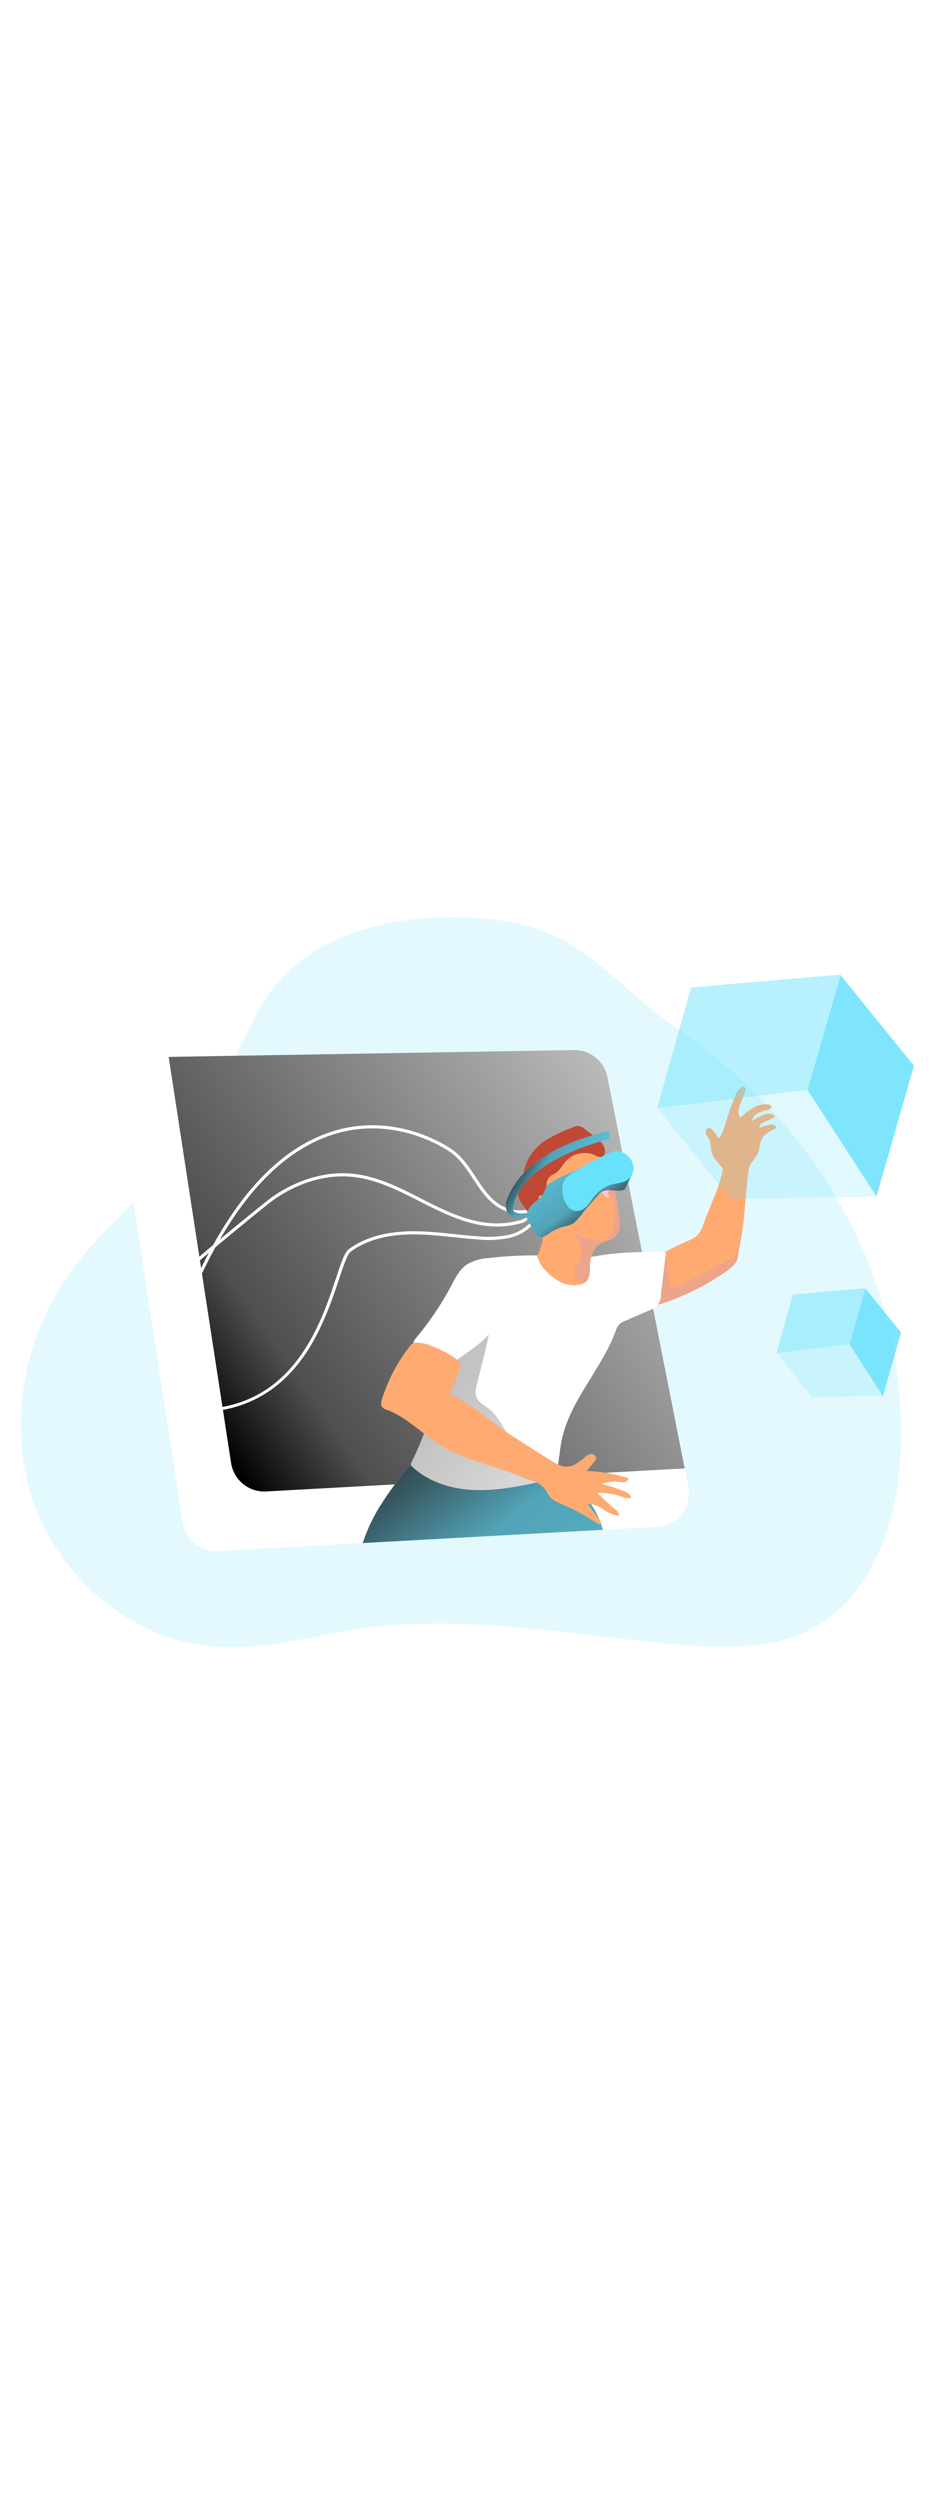 <svg id="_0473_ar_1" xmlns="http://www.w3.org/2000/svg" xmlns:xlink="http://www.w3.org/1999/xlink" viewBox="0 0 500 500" data-imageid="augmented-reality-1-18" imageName="Augmented Reality 1" class="illustrations_image" style="width: 188px;"><defs><style>.cls-1_augmented-reality-1-18{fill:url(#linear-gradient);}.cls-1_augmented-reality-1-18,.cls-2_augmented-reality-1-18,.cls-3_augmented-reality-1-18,.cls-4_augmented-reality-1-18,.cls-5_augmented-reality-1-18,.cls-6_augmented-reality-1-18,.cls-7_augmented-reality-1-18,.cls-8_augmented-reality-1-18,.cls-9_augmented-reality-1-18,.cls-10_augmented-reality-1-18,.cls-11_augmented-reality-1-18,.cls-12_augmented-reality-1-18,.cls-13_augmented-reality-1-18,.cls-14_augmented-reality-1-18,.cls-15_augmented-reality-1-18,.cls-16_augmented-reality-1-18{stroke-width:0px;}.cls-2_augmented-reality-1-18{opacity:.18;}.cls-2_augmented-reality-1-18,.cls-3_augmented-reality-1-18,.cls-4_augmented-reality-1-18,.cls-5_augmented-reality-1-18{isolation:isolate;}.cls-2_augmented-reality-1-18,.cls-3_augmented-reality-1-18,.cls-4_augmented-reality-1-18,.cls-5_augmented-reality-1-18,.cls-16_augmented-reality-1-18{fill:#68e1fd;}.cls-3_augmented-reality-1-18{opacity:.2;}.cls-4_augmented-reality-1-18{opacity:.47;}.cls-5_augmented-reality-1-18{opacity:.84;}.cls-6_augmented-reality-1-18{fill:url(#linear-gradient-4-augmented-reality-1-18);}.cls-7_augmented-reality-1-18{fill:url(#linear-gradient-2-augmented-reality-1-18);}.cls-8_augmented-reality-1-18{fill:url(#linear-gradient-3-augmented-reality-1-18);}.cls-9_augmented-reality-1-18{fill:url(#linear-gradient-5-augmented-reality-1-18);}.cls-10_augmented-reality-1-18{fill:url(#linear-gradient-6-augmented-reality-1-18);}.cls-11_augmented-reality-1-18{fill:#c14834;}.cls-12_augmented-reality-1-18{fill:#fff;}.cls-13_augmented-reality-1-18{fill:#eda48a;}.cls-14_augmented-reality-1-18{fill:#ffaa71;}.cls-15_augmented-reality-1-18{fill:#fbc6d7;}</style><linearGradient id="linear-gradient-augmented-reality-1-18" x1="45.52" y1="3934.99" x2="753.57" y2="4449.41" gradientTransform="translate(-49.58 4366.16) scale(1 -1)" gradientUnits="userSpaceOnUse"><stop offset="0" stop-color="#231f20"/><stop offset=".13" stop-color="#231f20" stop-opacity=".69"/><stop offset=".25" stop-color="#231f20" stop-opacity=".32"/><stop offset="1" stop-color="#231f20" stop-opacity="0"/></linearGradient><linearGradient id="linear-gradient-2-augmented-reality-1-18" x1="156.01" y1="4025.7" x2="510.74" y2="4271.6" gradientTransform="translate(-49.58 4366.16) scale(1 -1)" gradientUnits="userSpaceOnUse"><stop offset="0" stop-color="#000"/><stop offset=".13" stop-color="#000" stop-opacity=".69"/><stop offset="1" stop-color="#000" stop-opacity="0"/></linearGradient><linearGradient id="linear-gradient-3-augmented-reality-1-18" x1="253.52" y1="4035.65" x2="473.36" y2="3749.86" xlink:href="#linear-gradient-augmented-reality-1-18"/><linearGradient id="linear-gradient-4-augmented-reality-1-18" x1="206.14" y1="4088.87" x2="425.64" y2="3948.7" xlink:href="#linear-gradient-augmented-reality-1-18"/><linearGradient id="linear-gradient-5-augmented-reality-1-18" x1="371.44" y1="4128.09" x2="327.92" y2="4187.44" xlink:href="#linear-gradient-augmented-reality-1-18"/><linearGradient id="linear-gradient-6-augmented-reality-1-18" x1="324.96" y1="4170.3" x2="384.54" y2="4135.2" xlink:href="#linear-gradient-augmented-reality-1-18"/></defs><g id="background_augmented-reality-1-18"><path class="cls-2_augmented-reality-1-18 targetColor" d="M295.64,83.12c-14.86-7.04-31.54-9.39-47.99-10.04-38.28-1.39-80.31,8.37-103.3,39.02-7.95,10.66-13.05,23.06-18.86,34.97-12.52,25.53-28.62,49.15-47.8,70.14-12.75,13.95-26.77,26.77-38.23,41.83-26.42,35.04-36.11,83.04-21.88,124.53,14.22,41.49,53.39,74.25,97.14,77.5,26.25,1.94,52.08-6.06,78.13-9.74,57.77-8.18,116.15,4.84,174.36,8.92,21.67,1.52,44.42,1.67,63.83-8.18,34.57-17.4,47.85-60.4,48.69-99.1,2.02-92.02-46.85-171.75-121.12-222.22-21.72-14.74-39.03-36.24-62.98-47.62Z" style="fill: rgb(104, 225, 253);"/></g><g id="character_augmented-reality-1-18"><path class="cls-12_augmented-reality-1-18" d="M349.97,397.26l-28.93,1.59-127.91,7.04-77.21,4.25c-9.15.5-17.2-6-18.64-15.06l-34.95-227.04c-1.5-9.75,5.19-18.88,14.95-20.37.8-.12,1.6-.19,2.4-.2l10.04-.17,33.35,216.03c1.44,9.05,9.48,15.56,18.64,15.06l77.21-4.25,127.91-7.04,17.75-.97,1.94,9.77c1.95,9.67-4.32,19.1-13.99,21.04-.84.17-1.69.28-2.55.32Z"/><path class="cls-12_augmented-reality-1-18" d="M364.57,366.19l-17.75.97-127.91,7.04-77.21,4.25c-9.15.5-17.2-6-18.64-15.06l-33.26-216.1,215.83-3.63c8.64-.14,16.14,5.92,17.82,14.39l41.13,208.14Z"/><path class="cls-1_augmented-reality-1-18" d="M349.97,397.26l-28.93,1.59-127.91,7.04-77.21,4.25c-9.15.5-17.2-6-18.64-15.06l-34.95-227.04c-1.5-9.75,5.19-18.88,14.95-20.37.8-.12,1.6-.19,2.4-.2l10.04-.17,33.35,216.03c1.44,9.05,9.48,15.56,18.64,15.06l77.21-4.25,127.91-7.04,17.75-.97,1.94,9.77c1.95,9.67-4.32,19.1-13.99,21.04-.84.17-1.69.28-2.55.32Z"/><path class="cls-7_augmented-reality-1-18" d="M364.57,366.19l-17.75.97-127.91,7.04-77.21,4.25c-9.15.5-17.2-6-18.64-15.06l-33.26-216.1,215.83-3.63c8.64-.14,16.14,5.92,17.82,14.39l41.13,208.14Z"/><path class="cls-16_augmented-reality-1-18 targetColor" d="M321.04,398.85l-127.91,7.04c2.49-7.57,5.98-14.78,10.37-21.43,3.95-6.16,8.37-12.03,12.9-17.77,3.01-3.78,4.37-2.46,8.9-1.44,3.89.87,7.8,1.62,11.71,2.24,15.7,2.48,31.66,2.97,47.48,1.47,2.73-.41,5.49-.45,8.23-.12,2.08.42,4.08,1.15,5.94,2.18,11.03,5.72,19.15,15.82,22.37,27.82Z" style="fill: rgb(104, 225, 253);"/><path class="cls-8_augmented-reality-1-18" d="M321.04,398.85l-127.91,7.04c2.49-7.57,5.98-14.78,10.37-21.43,3.95-6.16,8.37-12.03,12.9-17.77,3.01-3.78,4.37-2.46,8.9-1.44,3.89.87,7.8,1.62,11.71,2.24,15.7,2.48,31.66,2.97,47.48,1.47,2.73-.41,5.49-.45,8.23-.12,2.08.42,4.08,1.15,5.94,2.18,11.03,5.72,19.15,15.82,22.37,27.82Z"/><path class="cls-12_augmented-reality-1-18" d="M86.3,318.84l-1.6-.48c22.22-73.71,52.61-117.71,90.33-130.78,34.37-11.91,62.62,6.82,65.73,9,5.33,3.73,9.03,9.31,12.59,14.71,4.2,6.36,8.17,12.36,14.57,15.58,3.93,1.92,8.47,2.53,12.77,1.72l.31,1.64c-4.66.88-9.57.22-13.83-1.86-6.81-3.42-11.09-9.89-15.23-16.15-3.48-5.27-7.08-10.72-12.16-14.26-3.04-2.13-30.64-20.43-64.22-8.79-37.18,12.89-67.22,56.52-89.28,129.68Z"/><path class="cls-12_augmented-reality-1-18" d="M80.31,279.63l-1.65-.29c.13-.78.52-3.15,32.24-29.81,15.92-13.37,32.45-26.7,34.39-27.98,13.35-9.2,28.4-13.51,42.37-12.13,13.15,1.27,25.24,7.44,36.92,13.4l1.85.95c12.03,6.12,24.89,12.09,38.27,12.09.13,0,.25,0,.38,0,4.06-.04,8.09-.62,11.99-1.74,1.22-.22,2.24-.88,2.88-1.84l1.39.93c-.9,1.33-2.32,2.25-3.89,2.53-3.96,1.14-8.14,1.75-12.35,1.79-.13,0-.26,0-.4,0-13.75,0-26.81-6.06-39.02-12.27l-1.86-.95c-11.55-5.89-23.49-11.98-36.33-13.22-13.59-1.34-28.24,2.87-41.27,11.85-4.36,2.87-64.73,52.44-65.92,56.68Z"/><path class="cls-12_augmented-reality-1-18" d="M104.16,336.36c-5.23,0-10.69-.46-16.39-1.38l.27-1.65c64.72,10.45,81.78-40.95,90.95-68.56,2.72-8.18,4.51-13.59,6.82-15.28,8.46-6.18,19.81-9.36,33.75-9.46,7.54-.05,15.13.75,22.46,1.53,4.13.44,8.39.89,12.6,1.18,5.32.55,10.65.3,15.88-.72,5.13-1.03,9.76-3.84,13.05-7.92l1.3,1.05c-3.53,4.38-8.51,7.41-14.02,8.51-5.39,1.06-10.89,1.31-16.34.75-4.21-.29-8.49-.75-12.63-1.19-7.29-.77-14.87-1.57-22.28-1.52-13.58.1-24.61,3.17-32.77,9.14-1.88,1.37-3.79,7.15-6.22,14.45-4.45,13.39-11.16,33.63-24.95,48.97-13.2,14.69-30.46,22.09-51.47,22.09Z"/><path class="cls-14_augmented-reality-1-18" d="M411.61,186.13c-1.2.48-2.32,1.11-3.35,1.89-.92.65-1.71,1.46-2.34,2.39-.99,1.96-1.56,4.1-1.67,6.29-.32,2.18-3.45,6.07-4.68,7.86-2.16,3.08-2.23,24.56-5.14,40.29h0s-.01.06,0,.08c-.25,1.39-.52,2.71-.82,3.98-.65,2.74-.28,5.67-1.97,7.93-1.78,2.19-3.93,4.05-6.34,5.5-9.61,6.47-20,11.69-30.94,15.51-2.49.94-5.07,1.59-7.71,1.92-.59,0-1.15.08-1.67.08l1.67-.25,2.58-.37c-.89-.46-1.75-.98-2.58-1.54-1.8-1.02-3.19-2.64-3.93-4.57-.33-1.25-.46-2.55-.37-3.85,0-4.3.28-8.97,3.1-12.2,1.25-1.28,2.69-2.37,4.27-3.23,5.13-3.26,10.51-6.11,16.1-8.52,1.81-.62,3.5-1.53,5.02-2.69,1.72-1.78,2.99-3.95,3.7-6.32l5.42-13.84c2.22-4.98,3.9-10.19,5.02-15.53-1.92-2.96-5.02-5.32-5.96-8.7-.67-2.33-.35-4.9-1.44-7.08-.69-1.02-1.29-2.11-1.77-3.25-.32-1.2.37-2.81,1.67-2.78.52.05,1,.27,1.39.62,1.36,1.09,2.43,2.51,3.11,4.12.1.25.25.55.54.57.18-.03.35-.11.47-.25,1-1.14,1.72-2.49,2.12-3.95,2.14-6.14,3.86-12.43,6.41-18.4.59-2,1.97-3.67,3.83-4.62.34-.13.72-.13,1.05,0,.74.33.69,1.37.49,2.14-.67,2.36-1.81,4.55-2.63,6.84-.96,2.26-1.19,4.77-.64,7.16.98-.16,1.86-.66,2.51-1.41,1.8-1.69,3.84-3.11,6.06-4.2,2.23-1.09,4.75-1.46,7.19-1.05.62.12,1.34.38,1.46,1s-.87,1.41-1.67,1.67c-1.88.37-3.7.96-5.44,1.77-1.75.86-3.01,2.47-3.43,4.37,1.81-1.35,3.8-2.43,5.91-3.23.99-.41,2.04-.66,3.11-.74,1.07-.06,2.13.27,2.98.92.2.18.4.45.3.69-.08.12-.19.22-.32.28-1.48.81-3.02,1.53-4.6,2.14-.81.26-1.58.65-2.28,1.15-.7.53-1.04,1.41-.87,2.28,1.88-.88,3.89-1.45,5.96-1.67.87-.11,1.74.16,2.39.74.13.16.23.34.28.54.13.74-.84,1.12-1.54,1.47Z"/><path class="cls-13_augmented-reality-1-18" d="M394.39,244.96c-.25,1.39-.52,2.71-.82,3.98-.65,2.74-.28,5.67-1.97,7.93-1.78,2.19-3.93,4.05-6.34,5.5-9.61,6.47-20,11.69-30.94,15.51-2.49.94-5.07,1.59-7.71,1.92v-12.5l8-15.89s1.67,18.14,3.11,18.79,32.58-15.93,33.01-16.15c1.37-2.97,2.6-6.01,3.66-9.1Z"/><path class="cls-12_augmented-reality-1-18" d="M354.6,251.42c-.99,7.61-1.67,14.67-2.69,22.3.18,3.91-2.42,7.4-6.21,8.37l-12.93,5.66c-1.13.41-2.17,1.04-3.06,1.84-.9,1.08-1.56,2.34-1.94,3.7-7.55,20.26-24.28,36.72-28.69,57.89-.97,4.7-1.31,9.5-2.07,14.25-.13,1.93-.87,3.77-2.11,5.25-.31.31-.67.58-1.05.8-1.22.65-2.55,1.09-3.92,1.31-12,2.61-24.14,5.24-36.42,4.92s-24.9-3.93-33.88-12.31c-.37-.28-.64-.68-.77-1.12-.05-.52.07-1.05.35-1.49,6.92-13.96,11.76-28.85,14.39-44.2.21-.74.16-1.53-.15-2.24-.09-.14-.19-.27-.3-.38-.3-.29-.65-.53-1.02-.72-2.18-1.25-1.97-3.85-3.83-5.54-2.62-2.38-5.01-5.01-7.13-7.85-.65-.7-1.02-1.61-1.05-2.56.16-.84.57-1.61,1.19-2.21,7.34-8.76,13.75-18.25,19.12-28.33,2.18-4.1,4.35-8.48,8.2-11.09,3.45-2,7.32-3.14,11.29-3.35,13.09-1.56,26.29-1.85,39.44-.87,3.73.39,7.48.56,11.23.52,4.77-.18,9.45-1.2,14.19-1.84,9.91-1.07,19.9-1.31,29.85-.7Z"/><path class="cls-6_augmented-reality-1-18" d="M293.84,371.5c-1.22.65-2.55,1.09-3.92,1.31-12,2.61-24.14,5.24-36.42,4.92-12.28-.32-24.9-3.93-33.88-12.31-.37-.28-.64-.68-.77-1.12-.05-.52.07-1.05.35-1.49,6.92-13.96,11.76-28.85,14.39-44.2.21-.74.16-1.53-.15-2.24-.09-.14-.19-.27-.3-.38,9.14-7.36,22.32-15.16,27.14-21.06-1.67,8.77-4.15,17.45-6.24,26.13-.6,2.48-1.19,5.17-.17,7.51,1.17,2.64,4.02,4.02,6.31,5.77,6.83,5.24,9.25,14.49,15.39,20.51,2.19,2.12,10.37,9.2,18.27,16.66Z"/><path class="cls-14_augmented-reality-1-18" d="M328.44,242.07c-1.06,1.24-2.45,2.16-4.02,2.64-.49.18-1,.35-1.51.52-2.01.49-3.85,1.53-5.32,2.99-1.87,2.33-3.04,5.14-3.35,8.11-.3,3.08.27,6.37-1.15,9.12-.32.63-.75,1.2-1.27,1.67h0l-.1.08c-.69.53-1.49.9-2.34,1.09-3.52.89-7.24.51-10.51-1.05-3.25-1.56-6.14-3.77-8.5-6.49-2.14-2.12-3.65-4.79-4.35-7.71,2.64-5.44,3.95-11.42,3.83-17.47-.27-4.25-2.33-8.15-3.35-12.3-2.55-11.85,3.5-23.87,14.52-28.89,2.71-1.26,5.73-1.68,8.68-1.22,3.71,1.05,6.96,3.33,9.22,6.46,3.81,4.82,6.53,10.42,7.96,16.4,1.06,4.12,1.84,8.31,2.33,12.53l.45,3.7c.45,3.33.79,7.08-1.24,9.82Z"/><path class="cls-11_augmented-reality-1-18" d="M291.14,216.7c.53,2.67,1.55,5.21,3.03,7.5-.92.38-1.98.21-2.74-.44-.75-.64-1.44-1.34-2.07-2.09-.42-.56-1.12-.83-1.81-.69-.7.28-.84,1.2-.77,1.96.41,2.38,1.1,4.71,2.06,6.93.97,2.24,1.05,4.77.2,7.06-2.71.12-4.73-2.39-6.27-4.63l-4.47-6.36c-1.22-1.54-2.09-3.34-2.54-5.25-.42-2.66.79-5.27,1.67-7.81,1.37-3.85,2.12-7.95,4.02-11.58,2.39-4.28,5.89-7.84,10.14-10.29,4.22-2.45,8.66-4.51,13.25-6.16,2.07-1.3,4.78-.98,6.47.79l5.02,3.81c2.44,1.86,5.02,3.97,5.72,6.96.37,1.67-.17,3.7-1.77,4.12-1.19.09-2.37-.23-3.35-.9-5.63-2.57-12.28-1.01-16.18,3.78-1.92,2.49-3.05,4.85-5.97,6.26-2.75,1.16-4.28,4.13-3.63,7.04Z"/><path class="cls-13_augmented-reality-1-18" d="M324.42,244.71c-2.48.94-5.25,1.56-6.83,3.51-1.87,2.33-3.04,5.14-3.35,8.11-.3,3.08.27,6.37-1.15,9.12-.32.63-.75,1.2-1.27,1.67h0c-2.94.43-5.68-1.61-6.11-4.55-.05-.35-.07-.7-.05-1.05.27-2.06,1.67-3.75,2.64-5.62,1.38-2.74,1.67-5.89.8-8.83-.62-2.11-4.2-5.02-3.11-6.96-.55.97,9.5,6.32,18.42,4.6Z"/><path class="cls-14_augmented-reality-1-18" d="M220.2,299.55c-1.27.42-1.67,1.32-2.96,2.91-6.2,8.2-10.93,17.43-13.95,27.26-.51,1.15-.51,2.46,0,3.61.67.83,1.6,1.42,2.64,1.67,10.21,3.75,18,11.96,27.12,17.87,6.08,3.8,12.59,6.86,19.39,9.12,7.4,2.59,15.06,4.63,22.3,7.53,2.71,1.07,5.02,2.16,7.81,3.01,3.14.72,5.94,2.49,7.95,5.02.81,1.44,1.69,2.83,2.66,4.17,1.31,1.27,2.87,2.24,4.58,2.86,6.31,2.59,12.37,5.76,18.1,9.47,1.13.82,2.34,1.53,3.61,2.09.84-.94,0-2.38-.7-3.35l-5.86-7.58c2.99-.32,5.87,1.15,8.37,2.69,2.44,1.79,5.26,3.01,8.23,3.56.28-2.53-2.51-3.88-4.05-5.3l-6.37-5.94c-.35-.27-.61-.63-.75-1.04,4.56-.07,9.09.68,13.38,2.23,1.16.61,2.5.78,3.78.5.18-.06.34-.17.45-.32.2-.33,0-.74-.25-1.04-1.05-1.1-2.35-1.91-3.8-2.38-3.76-1.51-7.62-2.77-11.54-3.76,2.16-.72,4.41-1.15,6.69-1.25,1.91-.1,4.3.7,6.12.18.9-.2,1.51-1.04,1.42-1.96-7.2-2.29-14.68-3.59-22.24-3.86l4.23-5.02c.42-.41.72-.91.89-1.47.28-1.42-1.36-2.63-2.79-2.49-1.42.3-2.73,1.02-3.73,2.07-2.66,2.28-5.67,4.58-9.15,4.65-3.06,0-5.84-1.67-8.37-3.25l-11.11-6.98c-5.67-3.58-11.36-7.14-16.73-11.08-8.58-6.21-16.73-13.38-26.52-17.35,2.29-4.4,4.21-8.99,5.74-13.72.31-.74.41-1.55.3-2.34-.35-1.04-1.08-1.91-2.04-2.44-4.16-3.03-8.73-5.45-13.59-7.18-2.43-1.03-5.04-1.59-7.68-1.67-.55.03-1.09.12-1.61.28Z"/><path class="cls-15_augmented-reality-1-18" d="M323.35,214.46l2.79.97c.49.11.93.41,1.2.84.14.49.07,1.01-.18,1.46-.71,1.52-1.73,2.88-2.98,4-.17.18-.38.31-.62.38-.6.17-1.15-.37-1.54-.85-.85-.99-1.65-2.03-2.39-3.11-.7-1.07-1.91-3.03-.97-4.3s3.51.2,4.68.62Z"/><path class="cls-13_augmented-reality-1-18" d="M328.44,242.07c-1.06,1.24-2.45,2.16-4.02,2.64-.49.18-1,.35-1.51.52-.26-.05-.51-.16-.74-.3.42-.47.82-.95,1.25-1.42.8-.87,1.51-1.83,2.12-2.84,1.67-3.11,1.34-6.91,1.81-10.44.13-.79.22-1.59.25-2.39-.02-.77-.13-1.54-.32-2.29-.27-1.32-.84-2.55-1.67-3.61-.74-.85-2.54-1.15-1.94-2.36.77-1.41,1.85-2.64,3.16-3.58,1.06,4.12,1.84,8.31,2.33,12.53l.45,3.7c.5,3.36.84,7.11-1.19,9.85Z"/><path class="cls-16_augmented-reality-1-18 targetColor" d="M319.58,200.94c-2.07.94-4.09,2.01-6.02,3.21-6.41,3.61-13.5,5.91-19.81,9.69-.84.43-1.6.99-2.24,1.67-.77,1.23-1.39,2.54-1.86,3.92-1.25,2.49-3.71,4.13-5.79,6.02-2.07,1.89-3.92,4.58-3.35,7.31.25.93.64,1.81,1.17,2.61.95,1.67,1.94,3.35,2.96,4.89.57,1.16,1.52,2.09,2.69,2.63,1.84.6,3.68-.75,5.29-1.86,2.2-1.49,4.62-2.62,7.18-3.35,1.79-.43,3.55-.99,5.25-1.67,2.89-1.34,10.96-13.92,15.54-17.08,2.78-1.91,11.03,0,11.91-1.22,1.15-1.67,5.82-10.14,4.75-11.85-1.34-2.14-8.83-3.75-10.88-5.3-2.04-1.56-4.9-.42-6.81.38Z" style="fill: rgb(104, 225, 253);"/><path class="cls-9_augmented-reality-1-18" d="M319.58,203.22c-1.85.02-3.68.3-5.45.82-2.65,1.05-5.22,2.26-7.71,3.65-2.73,1.22-5.47,2.39-8.15,3.7-1.54.77-3.08,1.57-4.55,2.46-.84.43-1.6.99-2.24,1.67-.77,1.23-1.39,2.54-1.86,3.92-1.25,2.49-3.71,4.13-5.79,6.02-2.07,1.89-3.92,4.58-3.35,7.31.25.93.64,1.81,1.17,2.61.95,1.67,1.94,3.35,2.96,4.89.57,1.16,1.52,2.09,2.69,2.63,1.84.6,3.68-.75,5.29-1.86,2.2-1.49,4.62-2.62,7.18-3.35,2.21-.65,4.48-.9,6.26-2.49,1.68-1.66,3.22-3.44,4.62-5.34,2.63-3.35,5.52-6.41,8.37-9.5.44-.52.95-.98,1.52-1.36.4-.23.83-.4,1.27-.5,2.94-.77,6.07.25,9.09-.15.56-.05,1.1-.24,1.56-.57.26-.24.47-.53.62-.85.74-1.51,4.57-9.39,4.13-10.99s-5.02,3.03-5.87,1.57c-.21-.41-.47-.8-.79-1.14-.26-.24-.55-.45-.87-.6-3.08-1.72-6.56-2.6-10.09-2.54Z"/><path class="cls-16_augmented-reality-1-18 targetColor" d="M305.58,208.47c-2.29,1.18-4.19,3-5.47,5.24-.82,2.2-.95,4.6-.37,6.88.3,2.03,1.04,3.98,2.18,5.69,1.14,1.75,3.04,2.86,5.12,3.01,2.24-.12,4.32-1.18,5.72-2.93,1.49-1.67,2.58-3.58,4-5.29,2.47-2.95,5.8-5.05,9.52-6.01,2.64-.67,5.54-.77,7.78-2.31,2.95-2.27,3.99-6.25,2.53-9.67-1.12-2.45-3.17-4.35-5.71-5.27-2.96-1.15-5.02.1-7.7,1.32-6.09,2.68-11.97,5.8-17.6,9.34Z" style="fill: rgb(104, 225, 253);"/><path class="cls-16_augmented-reality-1-18 targetColor" d="M324.42,186.8s-45.34,7.88-54.93,37.7c0,0-2.51,10.27,10.99,8.37l1.05-2.24s-8.37.89-8.37-2.49,3.7-24.49,51.31-37.23l-.07-4.1Z" style="fill: rgb(104, 225, 253);"/><path class="cls-10_augmented-reality-1-18" d="M324.42,186.8s-45.34,7.88-54.93,37.7c0,0-2.51,10.27,10.99,8.37l1.05-2.24s-8.37.89-8.37-2.49,3.7-24.49,51.31-37.23l-.07-4.1Z"/></g><g id="model_augmented-reality-1-18"><polygon class="cls-4_augmented-reality-1-18 targetColor" points="367.97 110.34 349.93 174.56 429.98 164.87 447.56 103.46 367.97 110.34" style="fill: rgb(104, 225, 253);"/><polygon class="cls-3_augmented-reality-1-18 targetColor" points="389.04 222.79 349.93 174.56 429.98 164.87 466.7 221.6 389.04 222.79" style="fill: rgb(104, 225, 253);"/><polygon class="cls-5_augmented-reality-1-18 targetColor" points="486.66 151.98 447.56 103.75 429.98 164.87 466.7 221.6 486.66 151.98" style="fill: rgb(104, 225, 253);"/><polygon class="cls-4_augmented-reality-1-18 targetColor" points="422.2 273.7 413.45 304.86 452.3 300.16 460.83 270.36 422.2 273.7" style="fill: rgb(104, 225, 253);"/><polygon class="cls-3_augmented-reality-1-18 targetColor" points="432.42 328.26 413.45 304.86 452.3 300.16 470.12 327.7 432.42 328.26" style="fill: rgb(104, 225, 253);"/><polygon class="cls-5_augmented-reality-1-18 targetColor" points="479.8 293.9 460.83 270.49 452.3 300.16 470.12 327.7 479.8 293.9" style="fill: rgb(104, 225, 253);"/></g></svg>